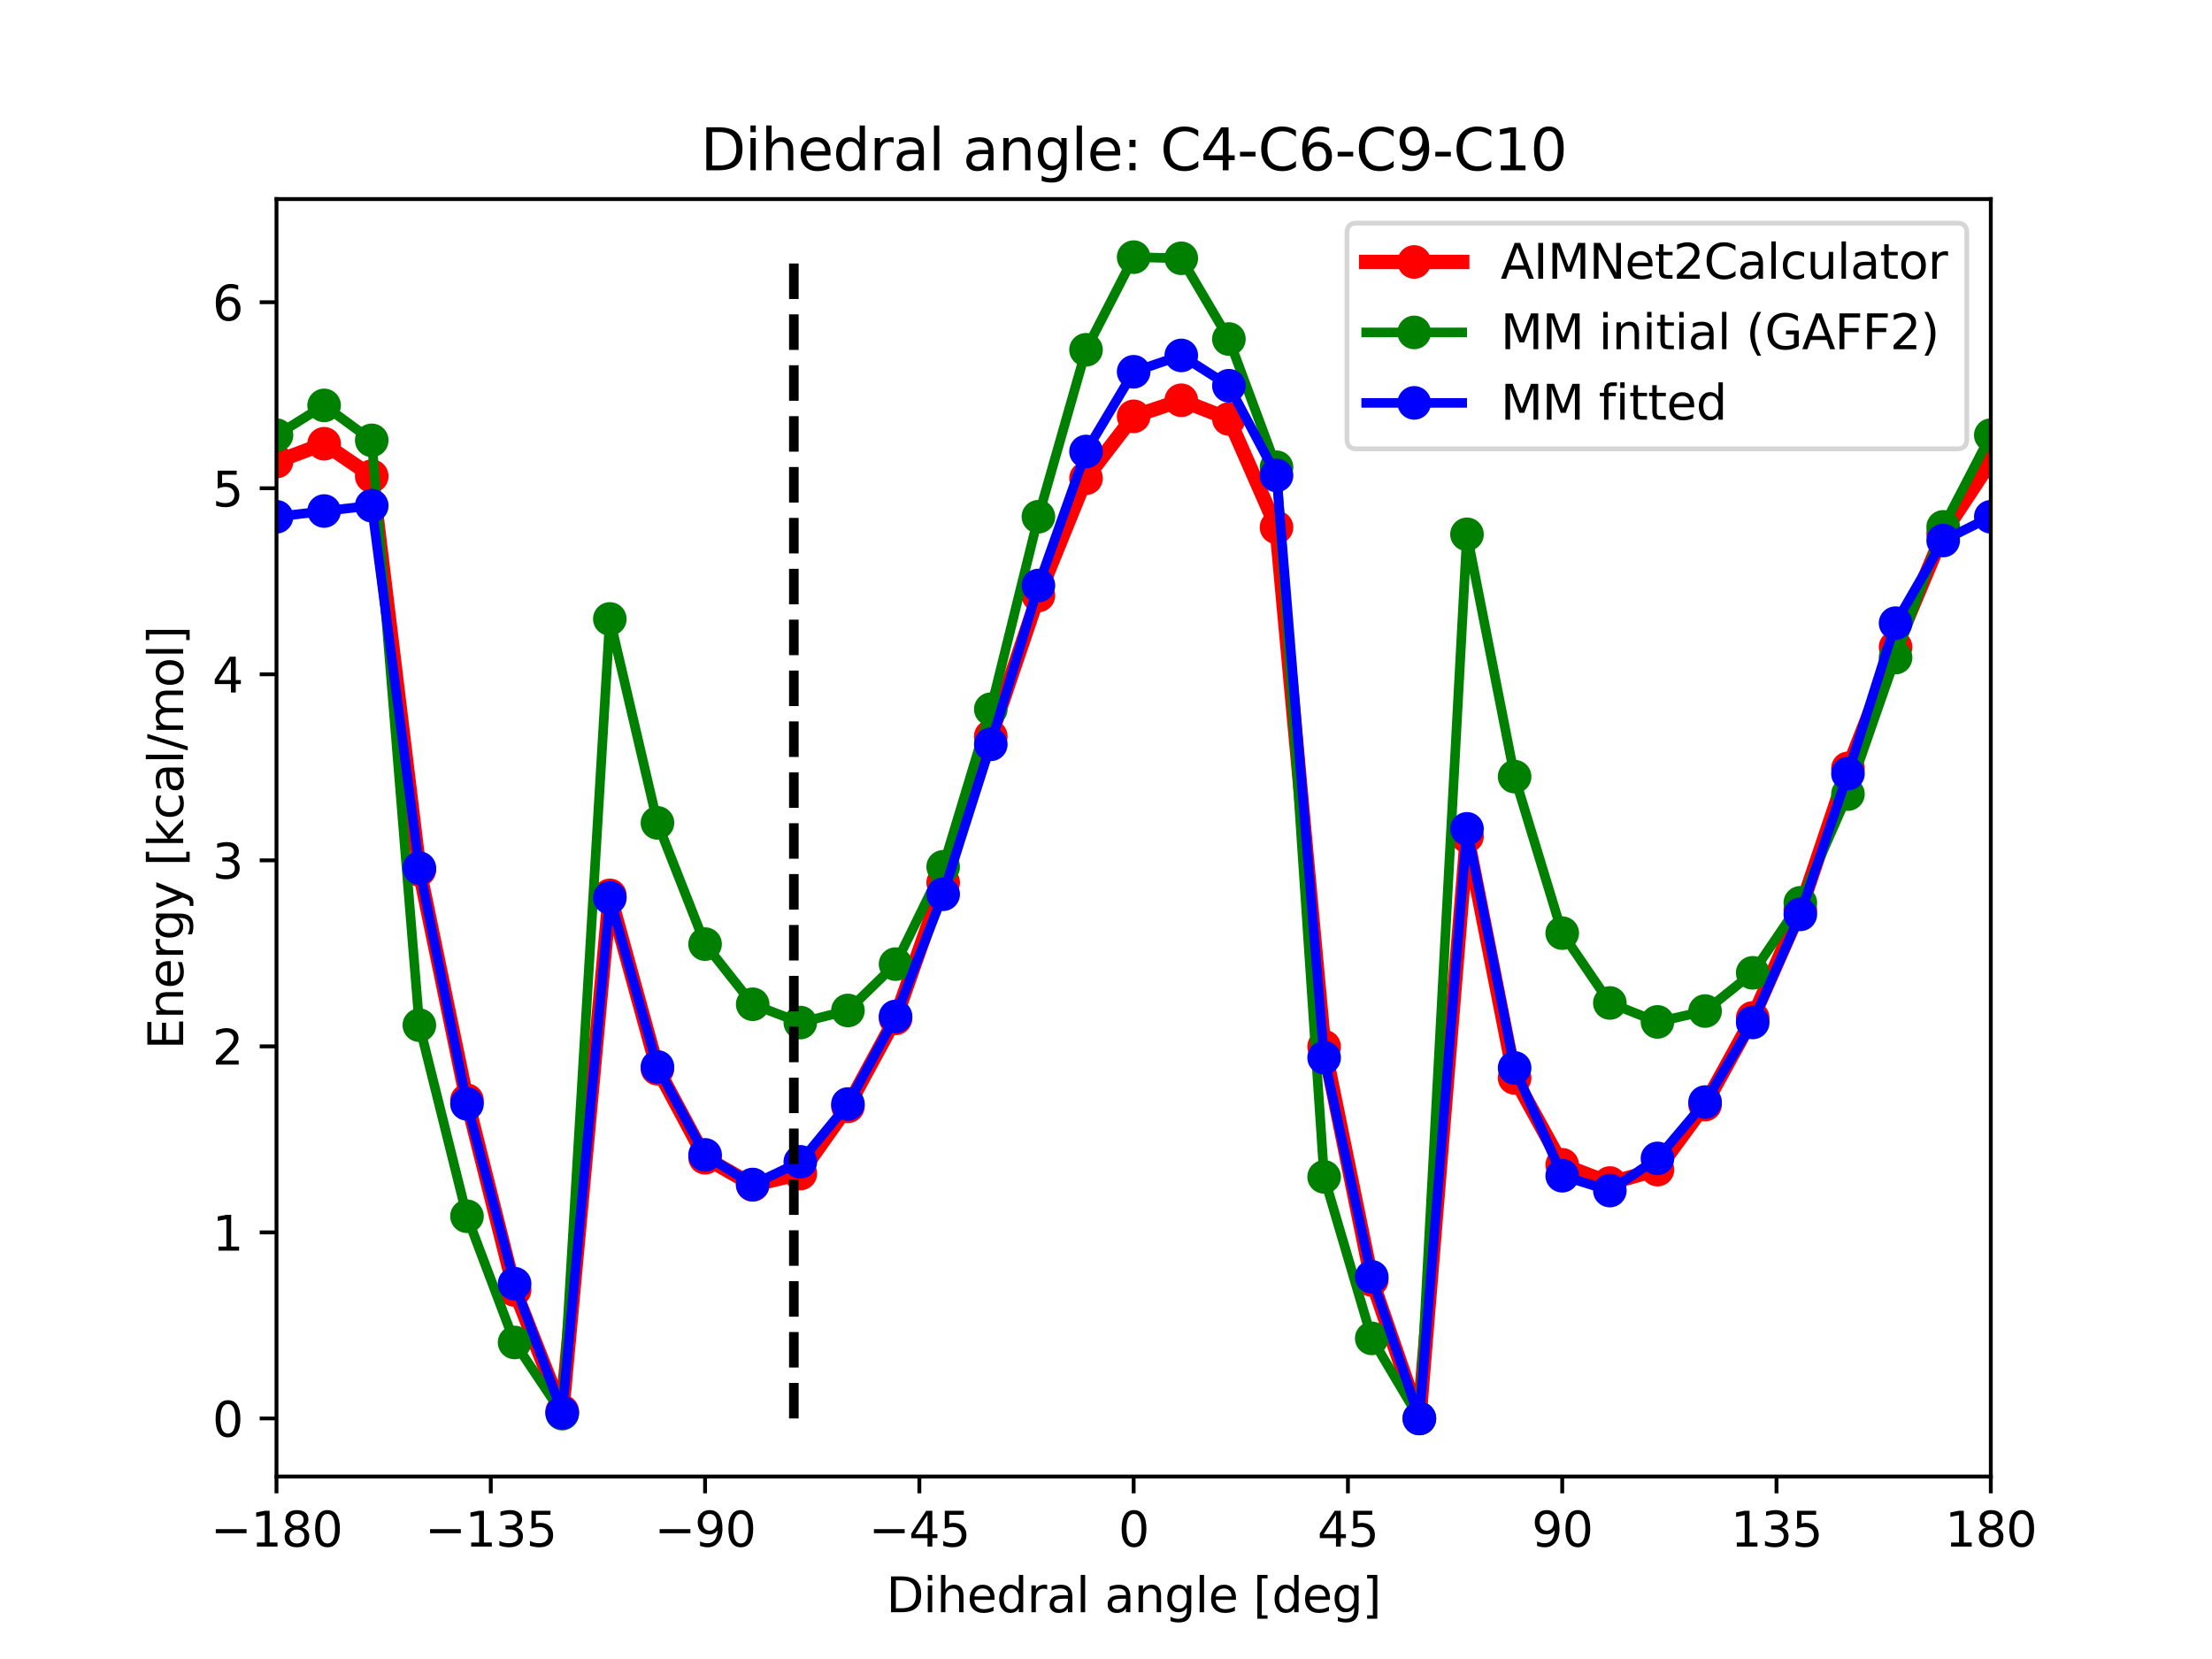 <?xml version="1.0" encoding="utf-8" standalone="no"?>
<!DOCTYPE svg PUBLIC "-//W3C//DTD SVG 1.1//EN"
  "http://www.w3.org/Graphics/SVG/1.1/DTD/svg11.dtd">
<svg xmlns:xlink="http://www.w3.org/1999/xlink" width="460.8pt" height="345.6pt" viewBox="0 0 460.8 345.6" xmlns="http://www.w3.org/2000/svg" version="1.1">
 <defs>
  <style type="text/css">*{stroke-linejoin: round; stroke-linecap: butt}</style>
 </defs>
 <g id="figure_1">
  <g id="patch_1">
   <path d="M 0 345.6 
L 460.8 345.6 
L 460.8 0 
L 0 0 
z
" style="fill: #ffffff"/>
  </g>
  <g id="axes_1">
   <g id="patch_2">
    <path d="M 57.6 307.584 
L 414.72 307.584 
L 414.72 41.472 
L 57.6 41.472 
z
" style="fill: #ffffff"/>
   </g>
   <g id="matplotlib.axis_1">
    <g id="xtick_1">
     <g id="line2d_1">
      <defs>
       <path id="m2916fe396f" d="M 0 0 
L 0 3.5 
" style="stroke: #000000; stroke-width: 0.8"/>
      </defs>
      <g>
       <use xlink:href="#m2916fe396f" x="57.6" y="307.584" style="stroke: #000000; stroke-width: 0.8"/>
      </g>
     </g>
     <g id="text_1">
      <!-- −180 -->
      <g transform="translate(43.866 322.182) scale(0.1 -0.1)">
       <defs>
        <path id="DejaVuSans-2212" d="M 678 2272 
L 4684 2272 
L 4684 1741 
L 678 1741 
L 678 2272 
z
" transform="scale(0.016)"/>
        <path id="DejaVuSans-31" d="M 794 531 
L 1825 531 
L 1825 4091 
L 703 3866 
L 703 4441 
L 1819 4666 
L 2450 4666 
L 2450 531 
L 3481 531 
L 3481 0 
L 794 0 
L 794 531 
z
" transform="scale(0.016)"/>
        <path id="DejaVuSans-38" d="M 2034 2216 
Q 1584 2216 1326 1975 
Q 1069 1734 1069 1313 
Q 1069 891 1326 650 
Q 1584 409 2034 409 
Q 2484 409 2743 651 
Q 3003 894 3003 1313 
Q 3003 1734 2745 1975 
Q 2488 2216 2034 2216 
z
M 1403 2484 
Q 997 2584 770 2862 
Q 544 3141 544 3541 
Q 544 4100 942 4425 
Q 1341 4750 2034 4750 
Q 2731 4750 3128 4425 
Q 3525 4100 3525 3541 
Q 3525 3141 3298 2862 
Q 3072 2584 2669 2484 
Q 3125 2378 3379 2068 
Q 3634 1759 3634 1313 
Q 3634 634 3220 271 
Q 2806 -91 2034 -91 
Q 1263 -91 848 271 
Q 434 634 434 1313 
Q 434 1759 690 2068 
Q 947 2378 1403 2484 
z
M 1172 3481 
Q 1172 3119 1398 2916 
Q 1625 2713 2034 2713 
Q 2441 2713 2670 2916 
Q 2900 3119 2900 3481 
Q 2900 3844 2670 4047 
Q 2441 4250 2034 4250 
Q 1625 4250 1398 4047 
Q 1172 3844 1172 3481 
z
" transform="scale(0.016)"/>
        <path id="DejaVuSans-30" d="M 2034 4250 
Q 1547 4250 1301 3770 
Q 1056 3291 1056 2328 
Q 1056 1369 1301 889 
Q 1547 409 2034 409 
Q 2525 409 2770 889 
Q 3016 1369 3016 2328 
Q 3016 3291 2770 3770 
Q 2525 4250 2034 4250 
z
M 2034 4750 
Q 2819 4750 3233 4129 
Q 3647 3509 3647 2328 
Q 3647 1150 3233 529 
Q 2819 -91 2034 -91 
Q 1250 -91 836 529 
Q 422 1150 422 2328 
Q 422 3509 836 4129 
Q 1250 4750 2034 4750 
z
" transform="scale(0.016)"/>
       </defs>
       <use xlink:href="#DejaVuSans-2212"/>
       <use xlink:href="#DejaVuSans-31" x="83.789"/>
       <use xlink:href="#DejaVuSans-38" x="147.412"/>
       <use xlink:href="#DejaVuSans-30" x="211.035"/>
      </g>
     </g>
    </g>
    <g id="xtick_2">
     <g id="line2d_2">
      <g>
       <use xlink:href="#m2916fe396f" x="102.24" y="307.584" style="stroke: #000000; stroke-width: 0.8"/>
      </g>
     </g>
     <g id="text_2">
      <!-- −135 -->
      <g transform="translate(88.506 322.182) scale(0.1 -0.1)">
       <defs>
        <path id="DejaVuSans-33" d="M 2597 2516 
Q 3050 2419 3304 2112 
Q 3559 1806 3559 1356 
Q 3559 666 3084 287 
Q 2609 -91 1734 -91 
Q 1441 -91 1130 -33 
Q 819 25 488 141 
L 488 750 
Q 750 597 1062 519 
Q 1375 441 1716 441 
Q 2309 441 2620 675 
Q 2931 909 2931 1356 
Q 2931 1769 2642 2001 
Q 2353 2234 1838 2234 
L 1294 2234 
L 1294 2753 
L 1863 2753 
Q 2328 2753 2575 2939 
Q 2822 3125 2822 3475 
Q 2822 3834 2567 4026 
Q 2313 4219 1838 4219 
Q 1578 4219 1281 4162 
Q 984 4106 628 3988 
L 628 4550 
Q 988 4650 1302 4700 
Q 1616 4750 1894 4750 
Q 2613 4750 3031 4423 
Q 3450 4097 3450 3541 
Q 3450 3153 3228 2886 
Q 3006 2619 2597 2516 
z
" transform="scale(0.016)"/>
        <path id="DejaVuSans-35" d="M 691 4666 
L 3169 4666 
L 3169 4134 
L 1269 4134 
L 1269 2991 
Q 1406 3038 1543 3061 
Q 1681 3084 1819 3084 
Q 2600 3084 3056 2656 
Q 3513 2228 3513 1497 
Q 3513 744 3044 326 
Q 2575 -91 1722 -91 
Q 1428 -91 1123 -41 
Q 819 9 494 109 
L 494 744 
Q 775 591 1075 516 
Q 1375 441 1709 441 
Q 2250 441 2565 725 
Q 2881 1009 2881 1497 
Q 2881 1984 2565 2268 
Q 2250 2553 1709 2553 
Q 1456 2553 1204 2497 
Q 953 2441 691 2322 
L 691 4666 
z
" transform="scale(0.016)"/>
       </defs>
       <use xlink:href="#DejaVuSans-2212"/>
       <use xlink:href="#DejaVuSans-31" x="83.789"/>
       <use xlink:href="#DejaVuSans-33" x="147.412"/>
       <use xlink:href="#DejaVuSans-35" x="211.035"/>
      </g>
     </g>
    </g>
    <g id="xtick_3">
     <g id="line2d_3">
      <g>
       <use xlink:href="#m2916fe396f" x="146.88" y="307.584" style="stroke: #000000; stroke-width: 0.8"/>
      </g>
     </g>
     <g id="text_3">
      <!-- −90 -->
      <g transform="translate(136.328 322.182) scale(0.1 -0.1)">
       <defs>
        <path id="DejaVuSans-39" d="M 703 97 
L 703 672 
Q 941 559 1184 500 
Q 1428 441 1663 441 
Q 2288 441 2617 861 
Q 2947 1281 2994 2138 
Q 2813 1869 2534 1725 
Q 2256 1581 1919 1581 
Q 1219 1581 811 2004 
Q 403 2428 403 3163 
Q 403 3881 828 4315 
Q 1253 4750 1959 4750 
Q 2769 4750 3195 4129 
Q 3622 3509 3622 2328 
Q 3622 1225 3098 567 
Q 2575 -91 1691 -91 
Q 1453 -91 1209 -44 
Q 966 3 703 97 
z
M 1959 2075 
Q 2384 2075 2632 2365 
Q 2881 2656 2881 3163 
Q 2881 3666 2632 3958 
Q 2384 4250 1959 4250 
Q 1534 4250 1286 3958 
Q 1038 3666 1038 3163 
Q 1038 2656 1286 2365 
Q 1534 2075 1959 2075 
z
" transform="scale(0.016)"/>
       </defs>
       <use xlink:href="#DejaVuSans-2212"/>
       <use xlink:href="#DejaVuSans-39" x="83.789"/>
       <use xlink:href="#DejaVuSans-30" x="147.412"/>
      </g>
     </g>
    </g>
    <g id="xtick_4">
     <g id="line2d_4">
      <g>
       <use xlink:href="#m2916fe396f" x="191.52" y="307.584" style="stroke: #000000; stroke-width: 0.8"/>
      </g>
     </g>
     <g id="text_4">
      <!-- −45 -->
      <g transform="translate(180.968 322.182) scale(0.1 -0.1)">
       <defs>
        <path id="DejaVuSans-34" d="M 2419 4116 
L 825 1625 
L 2419 1625 
L 2419 4116 
z
M 2253 4666 
L 3047 4666 
L 3047 1625 
L 3713 1625 
L 3713 1100 
L 3047 1100 
L 3047 0 
L 2419 0 
L 2419 1100 
L 313 1100 
L 313 1709 
L 2253 4666 
z
" transform="scale(0.016)"/>
       </defs>
       <use xlink:href="#DejaVuSans-2212"/>
       <use xlink:href="#DejaVuSans-34" x="83.789"/>
       <use xlink:href="#DejaVuSans-35" x="147.412"/>
      </g>
     </g>
    </g>
    <g id="xtick_5">
     <g id="line2d_5">
      <g>
       <use xlink:href="#m2916fe396f" x="236.16" y="307.584" style="stroke: #000000; stroke-width: 0.8"/>
      </g>
     </g>
     <g id="text_5">
      <!-- 0 -->
      <g transform="translate(232.979 322.182) scale(0.1 -0.1)">
       <use xlink:href="#DejaVuSans-30"/>
      </g>
     </g>
    </g>
    <g id="xtick_6">
     <g id="line2d_6">
      <g>
       <use xlink:href="#m2916fe396f" x="280.8" y="307.584" style="stroke: #000000; stroke-width: 0.8"/>
      </g>
     </g>
     <g id="text_6">
      <!-- 45 -->
      <g transform="translate(274.438 322.182) scale(0.1 -0.1)">
       <use xlink:href="#DejaVuSans-34"/>
       <use xlink:href="#DejaVuSans-35" x="63.623"/>
      </g>
     </g>
    </g>
    <g id="xtick_7">
     <g id="line2d_7">
      <g>
       <use xlink:href="#m2916fe396f" x="325.44" y="307.584" style="stroke: #000000; stroke-width: 0.8"/>
      </g>
     </g>
     <g id="text_7">
      <!-- 90 -->
      <g transform="translate(319.077 322.182) scale(0.1 -0.1)">
       <use xlink:href="#DejaVuSans-39"/>
       <use xlink:href="#DejaVuSans-30" x="63.623"/>
      </g>
     </g>
    </g>
    <g id="xtick_8">
     <g id="line2d_8">
      <g>
       <use xlink:href="#m2916fe396f" x="370.08" y="307.584" style="stroke: #000000; stroke-width: 0.8"/>
      </g>
     </g>
     <g id="text_8">
      <!-- 135 -->
      <g transform="translate(360.536 322.182) scale(0.1 -0.1)">
       <use xlink:href="#DejaVuSans-31"/>
       <use xlink:href="#DejaVuSans-33" x="63.623"/>
       <use xlink:href="#DejaVuSans-35" x="127.246"/>
      </g>
     </g>
    </g>
    <g id="xtick_9">
     <g id="line2d_9">
      <g>
       <use xlink:href="#m2916fe396f" x="414.72" y="307.584" style="stroke: #000000; stroke-width: 0.8"/>
      </g>
     </g>
     <g id="text_9">
      <!-- 180 -->
      <g transform="translate(405.176 322.182) scale(0.1 -0.1)">
       <use xlink:href="#DejaVuSans-31"/>
       <use xlink:href="#DejaVuSans-38" x="63.623"/>
       <use xlink:href="#DejaVuSans-30" x="127.246"/>
      </g>
     </g>
    </g>
    <g id="text_10">
     <!-- Dihedral angle [deg] -->
     <g transform="translate(184.615 335.861) scale(0.1 -0.1)">
      <defs>
       <path id="DejaVuSans-44" d="M 1259 4147 
L 1259 519 
L 2022 519 
Q 2988 519 3436 956 
Q 3884 1394 3884 2338 
Q 3884 3275 3436 3711 
Q 2988 4147 2022 4147 
L 1259 4147 
z
M 628 4666 
L 1925 4666 
Q 3281 4666 3915 4102 
Q 4550 3538 4550 2338 
Q 4550 1131 3912 565 
Q 3275 0 1925 0 
L 628 0 
L 628 4666 
z
" transform="scale(0.016)"/>
       <path id="DejaVuSans-69" d="M 603 3500 
L 1178 3500 
L 1178 0 
L 603 0 
L 603 3500 
z
M 603 4863 
L 1178 4863 
L 1178 4134 
L 603 4134 
L 603 4863 
z
" transform="scale(0.016)"/>
       <path id="DejaVuSans-68" d="M 3513 2113 
L 3513 0 
L 2938 0 
L 2938 2094 
Q 2938 2591 2744 2837 
Q 2550 3084 2163 3084 
Q 1697 3084 1428 2787 
Q 1159 2491 1159 1978 
L 1159 0 
L 581 0 
L 581 4863 
L 1159 4863 
L 1159 2956 
Q 1366 3272 1645 3428 
Q 1925 3584 2291 3584 
Q 2894 3584 3203 3211 
Q 3513 2838 3513 2113 
z
" transform="scale(0.016)"/>
       <path id="DejaVuSans-65" d="M 3597 1894 
L 3597 1613 
L 953 1613 
Q 991 1019 1311 708 
Q 1631 397 2203 397 
Q 2534 397 2845 478 
Q 3156 559 3463 722 
L 3463 178 
Q 3153 47 2828 -22 
Q 2503 -91 2169 -91 
Q 1331 -91 842 396 
Q 353 884 353 1716 
Q 353 2575 817 3079 
Q 1281 3584 2069 3584 
Q 2775 3584 3186 3129 
Q 3597 2675 3597 1894 
z
M 3022 2063 
Q 3016 2534 2758 2815 
Q 2500 3097 2075 3097 
Q 1594 3097 1305 2825 
Q 1016 2553 972 2059 
L 3022 2063 
z
" transform="scale(0.016)"/>
       <path id="DejaVuSans-64" d="M 2906 2969 
L 2906 4863 
L 3481 4863 
L 3481 0 
L 2906 0 
L 2906 525 
Q 2725 213 2448 61 
Q 2172 -91 1784 -91 
Q 1150 -91 751 415 
Q 353 922 353 1747 
Q 353 2572 751 3078 
Q 1150 3584 1784 3584 
Q 2172 3584 2448 3432 
Q 2725 3281 2906 2969 
z
M 947 1747 
Q 947 1113 1208 752 
Q 1469 391 1925 391 
Q 2381 391 2643 752 
Q 2906 1113 2906 1747 
Q 2906 2381 2643 2742 
Q 2381 3103 1925 3103 
Q 1469 3103 1208 2742 
Q 947 2381 947 1747 
z
" transform="scale(0.016)"/>
       <path id="DejaVuSans-72" d="M 2631 2963 
Q 2534 3019 2420 3045 
Q 2306 3072 2169 3072 
Q 1681 3072 1420 2755 
Q 1159 2438 1159 1844 
L 1159 0 
L 581 0 
L 581 3500 
L 1159 3500 
L 1159 2956 
Q 1341 3275 1631 3429 
Q 1922 3584 2338 3584 
Q 2397 3584 2469 3576 
Q 2541 3569 2628 3553 
L 2631 2963 
z
" transform="scale(0.016)"/>
       <path id="DejaVuSans-61" d="M 2194 1759 
Q 1497 1759 1228 1600 
Q 959 1441 959 1056 
Q 959 750 1161 570 
Q 1363 391 1709 391 
Q 2188 391 2477 730 
Q 2766 1069 2766 1631 
L 2766 1759 
L 2194 1759 
z
M 3341 1997 
L 3341 0 
L 2766 0 
L 2766 531 
Q 2569 213 2275 61 
Q 1981 -91 1556 -91 
Q 1019 -91 701 211 
Q 384 513 384 1019 
Q 384 1609 779 1909 
Q 1175 2209 1959 2209 
L 2766 2209 
L 2766 2266 
Q 2766 2663 2505 2880 
Q 2244 3097 1772 3097 
Q 1472 3097 1187 3025 
Q 903 2953 641 2809 
L 641 3341 
Q 956 3463 1253 3523 
Q 1550 3584 1831 3584 
Q 2591 3584 2966 3190 
Q 3341 2797 3341 1997 
z
" transform="scale(0.016)"/>
       <path id="DejaVuSans-6c" d="M 603 4863 
L 1178 4863 
L 1178 0 
L 603 0 
L 603 4863 
z
" transform="scale(0.016)"/>
       <path id="DejaVuSans-20" transform="scale(0.016)"/>
       <path id="DejaVuSans-6e" d="M 3513 2113 
L 3513 0 
L 2938 0 
L 2938 2094 
Q 2938 2591 2744 2837 
Q 2550 3084 2163 3084 
Q 1697 3084 1428 2787 
Q 1159 2491 1159 1978 
L 1159 0 
L 581 0 
L 581 3500 
L 1159 3500 
L 1159 2956 
Q 1366 3272 1645 3428 
Q 1925 3584 2291 3584 
Q 2894 3584 3203 3211 
Q 3513 2838 3513 2113 
z
" transform="scale(0.016)"/>
       <path id="DejaVuSans-67" d="M 2906 1791 
Q 2906 2416 2648 2759 
Q 2391 3103 1925 3103 
Q 1463 3103 1205 2759 
Q 947 2416 947 1791 
Q 947 1169 1205 825 
Q 1463 481 1925 481 
Q 2391 481 2648 825 
Q 2906 1169 2906 1791 
z
M 3481 434 
Q 3481 -459 3084 -895 
Q 2688 -1331 1869 -1331 
Q 1566 -1331 1297 -1286 
Q 1028 -1241 775 -1147 
L 775 -588 
Q 1028 -725 1275 -790 
Q 1522 -856 1778 -856 
Q 2344 -856 2625 -561 
Q 2906 -266 2906 331 
L 2906 616 
Q 2728 306 2450 153 
Q 2172 0 1784 0 
Q 1141 0 747 490 
Q 353 981 353 1791 
Q 353 2603 747 3093 
Q 1141 3584 1784 3584 
Q 2172 3584 2450 3431 
Q 2728 3278 2906 2969 
L 2906 3500 
L 3481 3500 
L 3481 434 
z
" transform="scale(0.016)"/>
       <path id="DejaVuSans-5b" d="M 550 4863 
L 1875 4863 
L 1875 4416 
L 1125 4416 
L 1125 -397 
L 1875 -397 
L 1875 -844 
L 550 -844 
L 550 4863 
z
" transform="scale(0.016)"/>
       <path id="DejaVuSans-5d" d="M 1947 4863 
L 1947 -844 
L 622 -844 
L 622 -397 
L 1369 -397 
L 1369 4416 
L 622 4416 
L 622 4863 
L 1947 4863 
z
" transform="scale(0.016)"/>
      </defs>
      <use xlink:href="#DejaVuSans-44"/>
      <use xlink:href="#DejaVuSans-69" x="77.002"/>
      <use xlink:href="#DejaVuSans-68" x="104.785"/>
      <use xlink:href="#DejaVuSans-65" x="168.164"/>
      <use xlink:href="#DejaVuSans-64" x="229.688"/>
      <use xlink:href="#DejaVuSans-72" x="293.164"/>
      <use xlink:href="#DejaVuSans-61" x="334.277"/>
      <use xlink:href="#DejaVuSans-6c" x="395.557"/>
      <use xlink:href="#DejaVuSans-20" x="423.34"/>
      <use xlink:href="#DejaVuSans-61" x="455.127"/>
      <use xlink:href="#DejaVuSans-6e" x="516.406"/>
      <use xlink:href="#DejaVuSans-67" x="579.785"/>
      <use xlink:href="#DejaVuSans-6c" x="643.262"/>
      <use xlink:href="#DejaVuSans-65" x="671.045"/>
      <use xlink:href="#DejaVuSans-20" x="732.568"/>
      <use xlink:href="#DejaVuSans-5b" x="764.355"/>
      <use xlink:href="#DejaVuSans-64" x="803.369"/>
      <use xlink:href="#DejaVuSans-65" x="866.846"/>
      <use xlink:href="#DejaVuSans-67" x="928.369"/>
      <use xlink:href="#DejaVuSans-5d" x="991.846"/>
     </g>
    </g>
   </g>
   <g id="matplotlib.axis_2">
    <g id="ytick_1">
     <g id="line2d_10">
      <defs>
       <path id="m5170147dff" d="M 0 0 
L -3.5 0 
" style="stroke: #000000; stroke-width: 0.8"/>
      </defs>
      <g>
       <use xlink:href="#m5170147dff" x="57.6" y="295.488" style="stroke: #000000; stroke-width: 0.8"/>
      </g>
     </g>
     <g id="text_11">
      <!-- 0 -->
      <g transform="translate(44.237 299.287) scale(0.1 -0.1)">
       <use xlink:href="#DejaVuSans-30"/>
      </g>
     </g>
    </g>
    <g id="ytick_2">
     <g id="line2d_11">
      <g>
       <use xlink:href="#m5170147dff" x="57.6" y="256.733" style="stroke: #000000; stroke-width: 0.8"/>
      </g>
     </g>
     <g id="text_12">
      <!-- 1 -->
      <g transform="translate(44.237 260.532) scale(0.1 -0.1)">
       <use xlink:href="#DejaVuSans-31"/>
      </g>
     </g>
    </g>
    <g id="ytick_3">
     <g id="line2d_12">
      <g>
       <use xlink:href="#m5170147dff" x="57.6" y="217.977" style="stroke: #000000; stroke-width: 0.8"/>
      </g>
     </g>
     <g id="text_13">
      <!-- 2 -->
      <g transform="translate(44.237 221.776) scale(0.1 -0.1)">
       <defs>
        <path id="DejaVuSans-32" d="M 1228 531 
L 3431 531 
L 3431 0 
L 469 0 
L 469 531 
Q 828 903 1448 1529 
Q 2069 2156 2228 2338 
Q 2531 2678 2651 2914 
Q 2772 3150 2772 3378 
Q 2772 3750 2511 3984 
Q 2250 4219 1831 4219 
Q 1534 4219 1204 4116 
Q 875 4013 500 3803 
L 500 4441 
Q 881 4594 1212 4672 
Q 1544 4750 1819 4750 
Q 2544 4750 2975 4387 
Q 3406 4025 3406 3419 
Q 3406 3131 3298 2873 
Q 3191 2616 2906 2266 
Q 2828 2175 2409 1742 
Q 1991 1309 1228 531 
z
" transform="scale(0.016)"/>
       </defs>
       <use xlink:href="#DejaVuSans-32"/>
      </g>
     </g>
    </g>
    <g id="ytick_4">
     <g id="line2d_13">
      <g>
       <use xlink:href="#m5170147dff" x="57.6" y="179.222" style="stroke: #000000; stroke-width: 0.8"/>
      </g>
     </g>
     <g id="text_14">
      <!-- 3 -->
      <g transform="translate(44.237 183.021) scale(0.1 -0.1)">
       <use xlink:href="#DejaVuSans-33"/>
      </g>
     </g>
    </g>
    <g id="ytick_5">
     <g id="line2d_14">
      <g>
       <use xlink:href="#m5170147dff" x="57.6" y="140.466" style="stroke: #000000; stroke-width: 0.8"/>
      </g>
     </g>
     <g id="text_15">
      <!-- 4 -->
      <g transform="translate(44.237 144.266) scale(0.1 -0.1)">
       <use xlink:href="#DejaVuSans-34"/>
      </g>
     </g>
    </g>
    <g id="ytick_6">
     <g id="line2d_15">
      <g>
       <use xlink:href="#m5170147dff" x="57.6" y="101.711" style="stroke: #000000; stroke-width: 0.8"/>
      </g>
     </g>
     <g id="text_16">
      <!-- 5 -->
      <g transform="translate(44.237 105.51) scale(0.1 -0.1)">
       <use xlink:href="#DejaVuSans-35"/>
      </g>
     </g>
    </g>
    <g id="ytick_7">
     <g id="line2d_16">
      <g>
       <use xlink:href="#m5170147dff" x="57.6" y="62.956" style="stroke: #000000; stroke-width: 0.8"/>
      </g>
     </g>
     <g id="text_17">
      <!-- 6 -->
      <g transform="translate(44.237 66.755) scale(0.1 -0.1)">
       <defs>
        <path id="DejaVuSans-36" d="M 2113 2584 
Q 1688 2584 1439 2293 
Q 1191 2003 1191 1497 
Q 1191 994 1439 701 
Q 1688 409 2113 409 
Q 2538 409 2786 701 
Q 3034 994 3034 1497 
Q 3034 2003 2786 2293 
Q 2538 2584 2113 2584 
z
M 3366 4563 
L 3366 3988 
Q 3128 4100 2886 4159 
Q 2644 4219 2406 4219 
Q 1781 4219 1451 3797 
Q 1122 3375 1075 2522 
Q 1259 2794 1537 2939 
Q 1816 3084 2150 3084 
Q 2853 3084 3261 2657 
Q 3669 2231 3669 1497 
Q 3669 778 3244 343 
Q 2819 -91 2113 -91 
Q 1303 -91 875 529 
Q 447 1150 447 2328 
Q 447 3434 972 4092 
Q 1497 4750 2381 4750 
Q 2619 4750 2861 4703 
Q 3103 4656 3366 4563 
z
" transform="scale(0.016)"/>
       </defs>
       <use xlink:href="#DejaVuSans-36"/>
      </g>
     </g>
    </g>
    <g id="text_18">
     <!-- Energy [kcal/mol] -->
     <g transform="translate(38.158 218.626) rotate(-90) scale(0.1 -0.1)">
      <defs>
       <path id="DejaVuSans-45" d="M 628 4666 
L 3578 4666 
L 3578 4134 
L 1259 4134 
L 1259 2753 
L 3481 2753 
L 3481 2222 
L 1259 2222 
L 1259 531 
L 3634 531 
L 3634 0 
L 628 0 
L 628 4666 
z
" transform="scale(0.016)"/>
       <path id="DejaVuSans-79" d="M 2059 -325 
Q 1816 -950 1584 -1140 
Q 1353 -1331 966 -1331 
L 506 -1331 
L 506 -850 
L 844 -850 
Q 1081 -850 1212 -737 
Q 1344 -625 1503 -206 
L 1606 56 
L 191 3500 
L 800 3500 
L 1894 763 
L 2988 3500 
L 3597 3500 
L 2059 -325 
z
" transform="scale(0.016)"/>
       <path id="DejaVuSans-6b" d="M 581 4863 
L 1159 4863 
L 1159 1991 
L 2875 3500 
L 3609 3500 
L 1753 1863 
L 3688 0 
L 2938 0 
L 1159 1709 
L 1159 0 
L 581 0 
L 581 4863 
z
" transform="scale(0.016)"/>
       <path id="DejaVuSans-63" d="M 3122 3366 
L 3122 2828 
Q 2878 2963 2633 3030 
Q 2388 3097 2138 3097 
Q 1578 3097 1268 2742 
Q 959 2388 959 1747 
Q 959 1106 1268 751 
Q 1578 397 2138 397 
Q 2388 397 2633 464 
Q 2878 531 3122 666 
L 3122 134 
Q 2881 22 2623 -34 
Q 2366 -91 2075 -91 
Q 1284 -91 818 406 
Q 353 903 353 1747 
Q 353 2603 823 3093 
Q 1294 3584 2113 3584 
Q 2378 3584 2631 3529 
Q 2884 3475 3122 3366 
z
" transform="scale(0.016)"/>
       <path id="DejaVuSans-2f" d="M 1625 4666 
L 2156 4666 
L 531 -594 
L 0 -594 
L 1625 4666 
z
" transform="scale(0.016)"/>
       <path id="DejaVuSans-6d" d="M 3328 2828 
Q 3544 3216 3844 3400 
Q 4144 3584 4550 3584 
Q 5097 3584 5394 3201 
Q 5691 2819 5691 2113 
L 5691 0 
L 5113 0 
L 5113 2094 
Q 5113 2597 4934 2840 
Q 4756 3084 4391 3084 
Q 3944 3084 3684 2787 
Q 3425 2491 3425 1978 
L 3425 0 
L 2847 0 
L 2847 2094 
Q 2847 2600 2669 2842 
Q 2491 3084 2119 3084 
Q 1678 3084 1418 2786 
Q 1159 2488 1159 1978 
L 1159 0 
L 581 0 
L 581 3500 
L 1159 3500 
L 1159 2956 
Q 1356 3278 1631 3431 
Q 1906 3584 2284 3584 
Q 2666 3584 2933 3390 
Q 3200 3197 3328 2828 
z
" transform="scale(0.016)"/>
       <path id="DejaVuSans-6f" d="M 1959 3097 
Q 1497 3097 1228 2736 
Q 959 2375 959 1747 
Q 959 1119 1226 758 
Q 1494 397 1959 397 
Q 2419 397 2687 759 
Q 2956 1122 2956 1747 
Q 2956 2369 2687 2733 
Q 2419 3097 1959 3097 
z
M 1959 3584 
Q 2709 3584 3137 3096 
Q 3566 2609 3566 1747 
Q 3566 888 3137 398 
Q 2709 -91 1959 -91 
Q 1206 -91 779 398 
Q 353 888 353 1747 
Q 353 2609 779 3096 
Q 1206 3584 1959 3584 
z
" transform="scale(0.016)"/>
      </defs>
      <use xlink:href="#DejaVuSans-45"/>
      <use xlink:href="#DejaVuSans-6e" x="63.184"/>
      <use xlink:href="#DejaVuSans-65" x="126.562"/>
      <use xlink:href="#DejaVuSans-72" x="188.086"/>
      <use xlink:href="#DejaVuSans-67" x="227.449"/>
      <use xlink:href="#DejaVuSans-79" x="290.926"/>
      <use xlink:href="#DejaVuSans-20" x="350.105"/>
      <use xlink:href="#DejaVuSans-5b" x="381.893"/>
      <use xlink:href="#DejaVuSans-6b" x="420.906"/>
      <use xlink:href="#DejaVuSans-63" x="478.816"/>
      <use xlink:href="#DejaVuSans-61" x="533.797"/>
      <use xlink:href="#DejaVuSans-6c" x="595.076"/>
      <use xlink:href="#DejaVuSans-2f" x="622.859"/>
      <use xlink:href="#DejaVuSans-6d" x="656.551"/>
      <use xlink:href="#DejaVuSans-6f" x="753.963"/>
      <use xlink:href="#DejaVuSans-6c" x="815.145"/>
      <use xlink:href="#DejaVuSans-5d" x="842.928"/>
     </g>
    </g>
   </g>
   <g id="line2d_17">
    <path d="M 47.68 111.155 
L 57.6 96.15 
L 67.52 92.44 
L 77.44 99.194 
L 87.36 181.22 
L 97.28 229.216 
L 107.2 268.73 
L 117.12 294.006 
L 127.04 186.525 
L 136.96 222.643 
L 146.88 241.177 
L 156.8 246.846 
L 166.72 244.472 
L 176.64 230.467 
L 186.56 212.151 
L 196.48 183.862 
L 206.4 153.393 
L 216.32 124.049 
L 226.24 99.625 
L 236.16 86.728 
L 246.08 83.381 
L 256 87.279 
L 265.92 109.853 
L 275.84 218.03 
L 285.76 266.642 
L 295.68 295.488 
L 305.6 174.228 
L 315.52 224.562 
L 325.44 242.645 
L 335.36 246.448 
L 345.28 243.656 
L 355.2 230.103 
L 365.12 212.046 
L 375.04 189.532 
L 384.96 160.068 
L 394.88 134.793 
L 404.8 111.155 
L 414.72 96.15 
" clip-path="url(#pe7c5871713)" style="fill: none; stroke: #ff0000; stroke-width: 3; stroke-linecap: square"/>
    <defs>
     <path id="mcbce4d0529" d="M 0 3 
C 0.796 3 1.559 2.684 2.121 2.121 
C 2.684 1.559 3 0.796 3 0 
C 3 -0.796 2.684 -1.559 2.121 -2.121 
C 1.559 -2.684 0.796 -3 0 -3 
C -0.796 -3 -1.559 -2.684 -2.121 -2.121 
C -2.684 -1.559 -3 -0.796 -3 0 
C -3 0.796 -2.684 1.559 -2.121 2.121 
C -1.559 2.684 -0.796 3 0 3 
z
" style="stroke: #ff0000"/>
    </defs>
    <g clip-path="url(#pe7c5871713)">
     <use xlink:href="#mcbce4d0529" x="47.68" y="111.155" style="fill: #ff0000; stroke: #ff0000"/>
     <use xlink:href="#mcbce4d0529" x="57.6" y="96.15" style="fill: #ff0000; stroke: #ff0000"/>
     <use xlink:href="#mcbce4d0529" x="67.52" y="92.44" style="fill: #ff0000; stroke: #ff0000"/>
     <use xlink:href="#mcbce4d0529" x="77.44" y="99.194" style="fill: #ff0000; stroke: #ff0000"/>
     <use xlink:href="#mcbce4d0529" x="87.36" y="181.22" style="fill: #ff0000; stroke: #ff0000"/>
     <use xlink:href="#mcbce4d0529" x="97.28" y="229.216" style="fill: #ff0000; stroke: #ff0000"/>
     <use xlink:href="#mcbce4d0529" x="107.2" y="268.73" style="fill: #ff0000; stroke: #ff0000"/>
     <use xlink:href="#mcbce4d0529" x="117.12" y="294.006" style="fill: #ff0000; stroke: #ff0000"/>
     <use xlink:href="#mcbce4d0529" x="127.04" y="186.525" style="fill: #ff0000; stroke: #ff0000"/>
     <use xlink:href="#mcbce4d0529" x="136.96" y="222.643" style="fill: #ff0000; stroke: #ff0000"/>
     <use xlink:href="#mcbce4d0529" x="146.88" y="241.177" style="fill: #ff0000; stroke: #ff0000"/>
     <use xlink:href="#mcbce4d0529" x="156.8" y="246.846" style="fill: #ff0000; stroke: #ff0000"/>
     <use xlink:href="#mcbce4d0529" x="166.72" y="244.472" style="fill: #ff0000; stroke: #ff0000"/>
     <use xlink:href="#mcbce4d0529" x="176.64" y="230.467" style="fill: #ff0000; stroke: #ff0000"/>
     <use xlink:href="#mcbce4d0529" x="186.56" y="212.151" style="fill: #ff0000; stroke: #ff0000"/>
     <use xlink:href="#mcbce4d0529" x="196.48" y="183.862" style="fill: #ff0000; stroke: #ff0000"/>
     <use xlink:href="#mcbce4d0529" x="206.4" y="153.393" style="fill: #ff0000; stroke: #ff0000"/>
     <use xlink:href="#mcbce4d0529" x="216.32" y="124.049" style="fill: #ff0000; stroke: #ff0000"/>
     <use xlink:href="#mcbce4d0529" x="226.24" y="99.625" style="fill: #ff0000; stroke: #ff0000"/>
     <use xlink:href="#mcbce4d0529" x="236.16" y="86.728" style="fill: #ff0000; stroke: #ff0000"/>
     <use xlink:href="#mcbce4d0529" x="246.08" y="83.381" style="fill: #ff0000; stroke: #ff0000"/>
     <use xlink:href="#mcbce4d0529" x="256" y="87.279" style="fill: #ff0000; stroke: #ff0000"/>
     <use xlink:href="#mcbce4d0529" x="265.92" y="109.853" style="fill: #ff0000; stroke: #ff0000"/>
     <use xlink:href="#mcbce4d0529" x="275.84" y="218.03" style="fill: #ff0000; stroke: #ff0000"/>
     <use xlink:href="#mcbce4d0529" x="285.76" y="266.642" style="fill: #ff0000; stroke: #ff0000"/>
     <use xlink:href="#mcbce4d0529" x="295.68" y="295.488" style="fill: #ff0000; stroke: #ff0000"/>
     <use xlink:href="#mcbce4d0529" x="305.6" y="174.228" style="fill: #ff0000; stroke: #ff0000"/>
     <use xlink:href="#mcbce4d0529" x="315.52" y="224.562" style="fill: #ff0000; stroke: #ff0000"/>
     <use xlink:href="#mcbce4d0529" x="325.44" y="242.645" style="fill: #ff0000; stroke: #ff0000"/>
     <use xlink:href="#mcbce4d0529" x="335.36" y="246.448" style="fill: #ff0000; stroke: #ff0000"/>
     <use xlink:href="#mcbce4d0529" x="345.28" y="243.656" style="fill: #ff0000; stroke: #ff0000"/>
     <use xlink:href="#mcbce4d0529" x="355.2" y="230.103" style="fill: #ff0000; stroke: #ff0000"/>
     <use xlink:href="#mcbce4d0529" x="365.12" y="212.046" style="fill: #ff0000; stroke: #ff0000"/>
     <use xlink:href="#mcbce4d0529" x="375.04" y="189.532" style="fill: #ff0000; stroke: #ff0000"/>
     <use xlink:href="#mcbce4d0529" x="384.96" y="160.068" style="fill: #ff0000; stroke: #ff0000"/>
     <use xlink:href="#mcbce4d0529" x="394.88" y="134.793" style="fill: #ff0000; stroke: #ff0000"/>
     <use xlink:href="#mcbce4d0529" x="404.8" y="111.155" style="fill: #ff0000; stroke: #ff0000"/>
     <use xlink:href="#mcbce4d0529" x="414.72" y="96.15" style="fill: #ff0000; stroke: #ff0000"/>
    </g>
   </g>
   <g id="line2d_18">
    <path d="M 47.68 109.758 
L 57.6 90.648 
L 67.52 84.453 
L 77.44 91.732 
L 87.36 213.566 
L 97.28 253.366 
L 107.2 279.664 
L 117.12 294.486 
L 127.04 128.939 
L 136.96 171.42 
L 146.88 196.676 
L 156.8 209.207 
L 166.72 213.02 
L 176.64 210.5 
L 186.56 200.842 
L 196.48 180.567 
L 206.4 147.741 
L 216.32 107.642 
L 226.24 72.87 
L 236.16 53.568 
L 246.08 53.806 
L 256 70.629 
L 265.92 97.339 
L 275.84 245.164 
L 285.76 278.809 
L 295.68 295.488 
L 305.6 111.309 
L 315.52 161.784 
L 325.44 194.391 
L 335.36 208.936 
L 345.28 212.883 
L 355.2 210.617 
L 365.12 202.657 
L 375.04 188.073 
L 384.96 165.42 
L 394.88 136.987 
L 404.8 109.758 
L 414.72 90.648 
" clip-path="url(#pe7c5871713)" style="fill: none; stroke: #008000; stroke-width: 2; stroke-linecap: square"/>
    <defs>
     <path id="m15228d5f24" d="M 0 3 
C 0.796 3 1.559 2.684 2.121 2.121 
C 2.684 1.559 3 0.796 3 0 
C 3 -0.796 2.684 -1.559 2.121 -2.121 
C 1.559 -2.684 0.796 -3 0 -3 
C -0.796 -3 -1.559 -2.684 -2.121 -2.121 
C -2.684 -1.559 -3 -0.796 -3 0 
C -3 0.796 -2.684 1.559 -2.121 2.121 
C -1.559 2.684 -0.796 3 0 3 
z
" style="stroke: #008000"/>
    </defs>
    <g clip-path="url(#pe7c5871713)">
     <use xlink:href="#m15228d5f24" x="47.68" y="109.758" style="fill: #008000; stroke: #008000"/>
     <use xlink:href="#m15228d5f24" x="57.6" y="90.648" style="fill: #008000; stroke: #008000"/>
     <use xlink:href="#m15228d5f24" x="67.52" y="84.453" style="fill: #008000; stroke: #008000"/>
     <use xlink:href="#m15228d5f24" x="77.44" y="91.732" style="fill: #008000; stroke: #008000"/>
     <use xlink:href="#m15228d5f24" x="87.36" y="213.566" style="fill: #008000; stroke: #008000"/>
     <use xlink:href="#m15228d5f24" x="97.28" y="253.366" style="fill: #008000; stroke: #008000"/>
     <use xlink:href="#m15228d5f24" x="107.2" y="279.664" style="fill: #008000; stroke: #008000"/>
     <use xlink:href="#m15228d5f24" x="117.12" y="294.486" style="fill: #008000; stroke: #008000"/>
     <use xlink:href="#m15228d5f24" x="127.04" y="128.939" style="fill: #008000; stroke: #008000"/>
     <use xlink:href="#m15228d5f24" x="136.96" y="171.42" style="fill: #008000; stroke: #008000"/>
     <use xlink:href="#m15228d5f24" x="146.88" y="196.676" style="fill: #008000; stroke: #008000"/>
     <use xlink:href="#m15228d5f24" x="156.8" y="209.207" style="fill: #008000; stroke: #008000"/>
     <use xlink:href="#m15228d5f24" x="166.72" y="213.02" style="fill: #008000; stroke: #008000"/>
     <use xlink:href="#m15228d5f24" x="176.64" y="210.5" style="fill: #008000; stroke: #008000"/>
     <use xlink:href="#m15228d5f24" x="186.56" y="200.842" style="fill: #008000; stroke: #008000"/>
     <use xlink:href="#m15228d5f24" x="196.48" y="180.567" style="fill: #008000; stroke: #008000"/>
     <use xlink:href="#m15228d5f24" x="206.4" y="147.741" style="fill: #008000; stroke: #008000"/>
     <use xlink:href="#m15228d5f24" x="216.32" y="107.642" style="fill: #008000; stroke: #008000"/>
     <use xlink:href="#m15228d5f24" x="226.24" y="72.87" style="fill: #008000; stroke: #008000"/>
     <use xlink:href="#m15228d5f24" x="236.16" y="53.568" style="fill: #008000; stroke: #008000"/>
     <use xlink:href="#m15228d5f24" x="246.08" y="53.806" style="fill: #008000; stroke: #008000"/>
     <use xlink:href="#m15228d5f24" x="256" y="70.629" style="fill: #008000; stroke: #008000"/>
     <use xlink:href="#m15228d5f24" x="265.92" y="97.339" style="fill: #008000; stroke: #008000"/>
     <use xlink:href="#m15228d5f24" x="275.84" y="245.164" style="fill: #008000; stroke: #008000"/>
     <use xlink:href="#m15228d5f24" x="285.76" y="278.809" style="fill: #008000; stroke: #008000"/>
     <use xlink:href="#m15228d5f24" x="295.68" y="295.488" style="fill: #008000; stroke: #008000"/>
     <use xlink:href="#m15228d5f24" x="305.6" y="111.309" style="fill: #008000; stroke: #008000"/>
     <use xlink:href="#m15228d5f24" x="315.52" y="161.784" style="fill: #008000; stroke: #008000"/>
     <use xlink:href="#m15228d5f24" x="325.44" y="194.391" style="fill: #008000; stroke: #008000"/>
     <use xlink:href="#m15228d5f24" x="335.36" y="208.936" style="fill: #008000; stroke: #008000"/>
     <use xlink:href="#m15228d5f24" x="345.28" y="212.883" style="fill: #008000; stroke: #008000"/>
     <use xlink:href="#m15228d5f24" x="355.2" y="210.617" style="fill: #008000; stroke: #008000"/>
     <use xlink:href="#m15228d5f24" x="365.12" y="202.657" style="fill: #008000; stroke: #008000"/>
     <use xlink:href="#m15228d5f24" x="375.04" y="188.073" style="fill: #008000; stroke: #008000"/>
     <use xlink:href="#m15228d5f24" x="384.96" y="165.42" style="fill: #008000; stroke: #008000"/>
     <use xlink:href="#m15228d5f24" x="394.88" y="136.987" style="fill: #008000; stroke: #008000"/>
     <use xlink:href="#m15228d5f24" x="404.8" y="109.758" style="fill: #008000; stroke: #008000"/>
     <use xlink:href="#m15228d5f24" x="414.72" y="90.648" style="fill: #008000; stroke: #008000"/>
    </g>
   </g>
   <g id="line2d_19">
    <path d="M 47.68 112.603 
L 57.6 107.656 
L 67.52 106.456 
L 77.44 105.338 
L 87.36 180.854 
L 97.28 229.96 
L 107.2 267.414 
L 117.12 294.309 
L 127.04 187.034 
L 136.96 222.262 
L 146.88 240.581 
L 156.8 246.757 
L 166.72 242.03 
L 176.64 229.983 
L 186.56 211.744 
L 196.48 186.288 
L 206.4 155.061 
L 216.32 121.969 
L 226.24 94.053 
L 236.16 77.443 
L 246.08 74.041 
L 256 80.355 
L 265.92 99.04 
L 275.84 220.337 
L 285.76 265.988 
L 295.68 295.488 
L 305.6 172.662 
L 315.52 222.463 
L 325.44 244.929 
L 335.36 248.018 
L 345.28 241.316 
L 355.2 229.578 
L 365.12 212.995 
L 375.04 190.482 
L 384.96 161.165 
L 394.88 129.812 
L 404.8 112.603 
L 414.72 107.656 
" clip-path="url(#pe7c5871713)" style="fill: none; stroke: #0000ff; stroke-width: 2; stroke-linecap: square"/>
    <defs>
     <path id="m1f872d9043" d="M 0 3 
C 0.796 3 1.559 2.684 2.121 2.121 
C 2.684 1.559 3 0.796 3 0 
C 3 -0.796 2.684 -1.559 2.121 -2.121 
C 1.559 -2.684 0.796 -3 0 -3 
C -0.796 -3 -1.559 -2.684 -2.121 -2.121 
C -2.684 -1.559 -3 -0.796 -3 0 
C -3 0.796 -2.684 1.559 -2.121 2.121 
C -1.559 2.684 -0.796 3 0 3 
z
" style="stroke: #0000ff"/>
    </defs>
    <g clip-path="url(#pe7c5871713)">
     <use xlink:href="#m1f872d9043" x="47.68" y="112.603" style="fill: #0000ff; stroke: #0000ff"/>
     <use xlink:href="#m1f872d9043" x="57.6" y="107.656" style="fill: #0000ff; stroke: #0000ff"/>
     <use xlink:href="#m1f872d9043" x="67.52" y="106.456" style="fill: #0000ff; stroke: #0000ff"/>
     <use xlink:href="#m1f872d9043" x="77.44" y="105.338" style="fill: #0000ff; stroke: #0000ff"/>
     <use xlink:href="#m1f872d9043" x="87.36" y="180.854" style="fill: #0000ff; stroke: #0000ff"/>
     <use xlink:href="#m1f872d9043" x="97.28" y="229.96" style="fill: #0000ff; stroke: #0000ff"/>
     <use xlink:href="#m1f872d9043" x="107.2" y="267.414" style="fill: #0000ff; stroke: #0000ff"/>
     <use xlink:href="#m1f872d9043" x="117.12" y="294.309" style="fill: #0000ff; stroke: #0000ff"/>
     <use xlink:href="#m1f872d9043" x="127.04" y="187.034" style="fill: #0000ff; stroke: #0000ff"/>
     <use xlink:href="#m1f872d9043" x="136.96" y="222.262" style="fill: #0000ff; stroke: #0000ff"/>
     <use xlink:href="#m1f872d9043" x="146.88" y="240.581" style="fill: #0000ff; stroke: #0000ff"/>
     <use xlink:href="#m1f872d9043" x="156.8" y="246.757" style="fill: #0000ff; stroke: #0000ff"/>
     <use xlink:href="#m1f872d9043" x="166.72" y="242.03" style="fill: #0000ff; stroke: #0000ff"/>
     <use xlink:href="#m1f872d9043" x="176.64" y="229.983" style="fill: #0000ff; stroke: #0000ff"/>
     <use xlink:href="#m1f872d9043" x="186.56" y="211.744" style="fill: #0000ff; stroke: #0000ff"/>
     <use xlink:href="#m1f872d9043" x="196.48" y="186.288" style="fill: #0000ff; stroke: #0000ff"/>
     <use xlink:href="#m1f872d9043" x="206.4" y="155.061" style="fill: #0000ff; stroke: #0000ff"/>
     <use xlink:href="#m1f872d9043" x="216.32" y="121.969" style="fill: #0000ff; stroke: #0000ff"/>
     <use xlink:href="#m1f872d9043" x="226.24" y="94.053" style="fill: #0000ff; stroke: #0000ff"/>
     <use xlink:href="#m1f872d9043" x="236.16" y="77.443" style="fill: #0000ff; stroke: #0000ff"/>
     <use xlink:href="#m1f872d9043" x="246.08" y="74.041" style="fill: #0000ff; stroke: #0000ff"/>
     <use xlink:href="#m1f872d9043" x="256" y="80.355" style="fill: #0000ff; stroke: #0000ff"/>
     <use xlink:href="#m1f872d9043" x="265.92" y="99.04" style="fill: #0000ff; stroke: #0000ff"/>
     <use xlink:href="#m1f872d9043" x="275.84" y="220.337" style="fill: #0000ff; stroke: #0000ff"/>
     <use xlink:href="#m1f872d9043" x="285.76" y="265.988" style="fill: #0000ff; stroke: #0000ff"/>
     <use xlink:href="#m1f872d9043" x="295.68" y="295.488" style="fill: #0000ff; stroke: #0000ff"/>
     <use xlink:href="#m1f872d9043" x="305.6" y="172.662" style="fill: #0000ff; stroke: #0000ff"/>
     <use xlink:href="#m1f872d9043" x="315.52" y="222.463" style="fill: #0000ff; stroke: #0000ff"/>
     <use xlink:href="#m1f872d9043" x="325.44" y="244.929" style="fill: #0000ff; stroke: #0000ff"/>
     <use xlink:href="#m1f872d9043" x="335.36" y="248.018" style="fill: #0000ff; stroke: #0000ff"/>
     <use xlink:href="#m1f872d9043" x="345.28" y="241.316" style="fill: #0000ff; stroke: #0000ff"/>
     <use xlink:href="#m1f872d9043" x="355.2" y="229.578" style="fill: #0000ff; stroke: #0000ff"/>
     <use xlink:href="#m1f872d9043" x="365.12" y="212.995" style="fill: #0000ff; stroke: #0000ff"/>
     <use xlink:href="#m1f872d9043" x="375.04" y="190.482" style="fill: #0000ff; stroke: #0000ff"/>
     <use xlink:href="#m1f872d9043" x="384.96" y="161.165" style="fill: #0000ff; stroke: #0000ff"/>
     <use xlink:href="#m1f872d9043" x="394.88" y="129.812" style="fill: #0000ff; stroke: #0000ff"/>
     <use xlink:href="#m1f872d9043" x="404.8" y="112.603" style="fill: #0000ff; stroke: #0000ff"/>
     <use xlink:href="#m1f872d9043" x="414.72" y="107.656" style="fill: #0000ff; stroke: #0000ff"/>
    </g>
   </g>
   <g id="line2d_20">
    <path d="M 165.372 295.488 
L 165.372 53.568 
" clip-path="url(#pe7c5871713)" style="fill: none; stroke-dasharray: 7.4,3.2; stroke-dashoffset: 0; stroke: #000000; stroke-width: 2"/>
   </g>
   <g id="patch_3">
    <path d="M 57.6 307.584 
L 57.6 41.472 
" style="fill: none; stroke: #000000; stroke-width: 0.8; stroke-linejoin: miter; stroke-linecap: square"/>
   </g>
   <g id="patch_4">
    <path d="M 414.72 307.584 
L 414.72 41.472 
" style="fill: none; stroke: #000000; stroke-width: 0.8; stroke-linejoin: miter; stroke-linecap: square"/>
   </g>
   <g id="patch_5">
    <path d="M 57.6 307.584 
L 414.72 307.584 
" style="fill: none; stroke: #000000; stroke-width: 0.8; stroke-linejoin: miter; stroke-linecap: square"/>
   </g>
   <g id="patch_6">
    <path d="M 57.6 41.472 
L 414.72 41.472 
" style="fill: none; stroke: #000000; stroke-width: 0.8; stroke-linejoin: miter; stroke-linecap: square"/>
   </g>
   <g id="text_19">
    <!-- Dihedral angle: C4-C6-C9-C10 -->
    <g transform="translate(145.937 35.472) scale(0.12 -0.12)">
     <defs>
      <path id="DejaVuSans-3a" d="M 750 794 
L 1409 794 
L 1409 0 
L 750 0 
L 750 794 
z
M 750 3309 
L 1409 3309 
L 1409 2516 
L 750 2516 
L 750 3309 
z
" transform="scale(0.016)"/>
      <path id="DejaVuSans-43" d="M 4122 4306 
L 4122 3641 
Q 3803 3938 3442 4084 
Q 3081 4231 2675 4231 
Q 1875 4231 1450 3742 
Q 1025 3253 1025 2328 
Q 1025 1406 1450 917 
Q 1875 428 2675 428 
Q 3081 428 3442 575 
Q 3803 722 4122 1019 
L 4122 359 
Q 3791 134 3420 21 
Q 3050 -91 2638 -91 
Q 1578 -91 968 557 
Q 359 1206 359 2328 
Q 359 3453 968 4101 
Q 1578 4750 2638 4750 
Q 3056 4750 3426 4639 
Q 3797 4528 4122 4306 
z
" transform="scale(0.016)"/>
      <path id="DejaVuSans-2d" d="M 313 2009 
L 1997 2009 
L 1997 1497 
L 313 1497 
L 313 2009 
z
" transform="scale(0.016)"/>
     </defs>
     <use xlink:href="#DejaVuSans-44"/>
     <use xlink:href="#DejaVuSans-69" x="77.002"/>
     <use xlink:href="#DejaVuSans-68" x="104.785"/>
     <use xlink:href="#DejaVuSans-65" x="168.164"/>
     <use xlink:href="#DejaVuSans-64" x="229.688"/>
     <use xlink:href="#DejaVuSans-72" x="293.164"/>
     <use xlink:href="#DejaVuSans-61" x="334.277"/>
     <use xlink:href="#DejaVuSans-6c" x="395.557"/>
     <use xlink:href="#DejaVuSans-20" x="423.34"/>
     <use xlink:href="#DejaVuSans-61" x="455.127"/>
     <use xlink:href="#DejaVuSans-6e" x="516.406"/>
     <use xlink:href="#DejaVuSans-67" x="579.785"/>
     <use xlink:href="#DejaVuSans-6c" x="643.262"/>
     <use xlink:href="#DejaVuSans-65" x="671.045"/>
     <use xlink:href="#DejaVuSans-3a" x="732.568"/>
     <use xlink:href="#DejaVuSans-20" x="766.26"/>
     <use xlink:href="#DejaVuSans-43" x="798.047"/>
     <use xlink:href="#DejaVuSans-34" x="867.871"/>
     <use xlink:href="#DejaVuSans-2d" x="931.494"/>
     <use xlink:href="#DejaVuSans-43" x="967.578"/>
     <use xlink:href="#DejaVuSans-36" x="1037.402"/>
     <use xlink:href="#DejaVuSans-2d" x="1101.025"/>
     <use xlink:href="#DejaVuSans-43" x="1137.109"/>
     <use xlink:href="#DejaVuSans-39" x="1206.934"/>
     <use xlink:href="#DejaVuSans-2d" x="1270.557"/>
     <use xlink:href="#DejaVuSans-43" x="1306.641"/>
     <use xlink:href="#DejaVuSans-31" x="1376.465"/>
     <use xlink:href="#DejaVuSans-30" x="1440.088"/>
    </g>
   </g>
   <g id="legend_1">
    <g id="patch_7">
     <path d="M 282.603 93.506 
L 407.72 93.506 
Q 409.72 93.506 409.72 91.506 
L 409.72 48.472 
Q 409.72 46.472 407.72 46.472 
L 282.603 46.472 
Q 280.603 46.472 280.603 48.472 
L 280.603 91.506 
Q 280.603 93.506 282.603 93.506 
z
" style="fill: #ffffff; opacity: 0.8; stroke: #cccccc; stroke-linejoin: miter"/>
    </g>
    <g id="line2d_21">
     <path d="M 284.603 54.57 
L 294.603 54.57 
L 304.603 54.57 
" style="fill: none; stroke: #ff0000; stroke-width: 3; stroke-linecap: square"/>
     <g>
      <use xlink:href="#mcbce4d0529" x="294.603" y="54.57" style="fill: #ff0000; stroke: #ff0000"/>
     </g>
    </g>
    <g id="text_20">
     <!-- AIMNet2Calculator -->
     <g transform="translate(312.603 58.07) scale(0.1 -0.1)">
      <defs>
       <path id="DejaVuSans-41" d="M 2188 4044 
L 1331 1722 
L 3047 1722 
L 2188 4044 
z
M 1831 4666 
L 2547 4666 
L 4325 0 
L 3669 0 
L 3244 1197 
L 1141 1197 
L 716 0 
L 50 0 
L 1831 4666 
z
" transform="scale(0.016)"/>
       <path id="DejaVuSans-49" d="M 628 4666 
L 1259 4666 
L 1259 0 
L 628 0 
L 628 4666 
z
" transform="scale(0.016)"/>
       <path id="DejaVuSans-4d" d="M 628 4666 
L 1569 4666 
L 2759 1491 
L 3956 4666 
L 4897 4666 
L 4897 0 
L 4281 0 
L 4281 4097 
L 3078 897 
L 2444 897 
L 1241 4097 
L 1241 0 
L 628 0 
L 628 4666 
z
" transform="scale(0.016)"/>
       <path id="DejaVuSans-4e" d="M 628 4666 
L 1478 4666 
L 3547 763 
L 3547 4666 
L 4159 4666 
L 4159 0 
L 3309 0 
L 1241 3903 
L 1241 0 
L 628 0 
L 628 4666 
z
" transform="scale(0.016)"/>
       <path id="DejaVuSans-74" d="M 1172 4494 
L 1172 3500 
L 2356 3500 
L 2356 3053 
L 1172 3053 
L 1172 1153 
Q 1172 725 1289 603 
Q 1406 481 1766 481 
L 2356 481 
L 2356 0 
L 1766 0 
Q 1100 0 847 248 
Q 594 497 594 1153 
L 594 3053 
L 172 3053 
L 172 3500 
L 594 3500 
L 594 4494 
L 1172 4494 
z
" transform="scale(0.016)"/>
       <path id="DejaVuSans-75" d="M 544 1381 
L 544 3500 
L 1119 3500 
L 1119 1403 
Q 1119 906 1312 657 
Q 1506 409 1894 409 
Q 2359 409 2629 706 
Q 2900 1003 2900 1516 
L 2900 3500 
L 3475 3500 
L 3475 0 
L 2900 0 
L 2900 538 
Q 2691 219 2414 64 
Q 2138 -91 1772 -91 
Q 1169 -91 856 284 
Q 544 659 544 1381 
z
M 1991 3584 
L 1991 3584 
z
" transform="scale(0.016)"/>
      </defs>
      <use xlink:href="#DejaVuSans-41"/>
      <use xlink:href="#DejaVuSans-49" x="68.408"/>
      <use xlink:href="#DejaVuSans-4d" x="97.9"/>
      <use xlink:href="#DejaVuSans-4e" x="184.18"/>
      <use xlink:href="#DejaVuSans-65" x="258.984"/>
      <use xlink:href="#DejaVuSans-74" x="320.508"/>
      <use xlink:href="#DejaVuSans-32" x="359.717"/>
      <use xlink:href="#DejaVuSans-43" x="423.34"/>
      <use xlink:href="#DejaVuSans-61" x="493.164"/>
      <use xlink:href="#DejaVuSans-6c" x="554.443"/>
      <use xlink:href="#DejaVuSans-63" x="582.227"/>
      <use xlink:href="#DejaVuSans-75" x="637.207"/>
      <use xlink:href="#DejaVuSans-6c" x="700.586"/>
      <use xlink:href="#DejaVuSans-61" x="728.369"/>
      <use xlink:href="#DejaVuSans-74" x="789.648"/>
      <use xlink:href="#DejaVuSans-6f" x="828.857"/>
      <use xlink:href="#DejaVuSans-72" x="890.039"/>
     </g>
    </g>
    <g id="line2d_22">
     <path d="M 284.603 69.249 
L 294.603 69.249 
L 304.603 69.249 
" style="fill: none; stroke: #008000; stroke-width: 2; stroke-linecap: square"/>
     <g>
      <use xlink:href="#m15228d5f24" x="294.603" y="69.249" style="fill: #008000; stroke: #008000"/>
     </g>
    </g>
    <g id="text_21">
     <!-- MM initial (GAFF2) -->
     <g transform="translate(312.603 72.749) scale(0.1 -0.1)">
      <defs>
       <path id="DejaVuSans-28" d="M 1984 4856 
Q 1566 4138 1362 3434 
Q 1159 2731 1159 2009 
Q 1159 1288 1364 580 
Q 1569 -128 1984 -844 
L 1484 -844 
Q 1016 -109 783 600 
Q 550 1309 550 2009 
Q 550 2706 781 3412 
Q 1013 4119 1484 4856 
L 1984 4856 
z
" transform="scale(0.016)"/>
       <path id="DejaVuSans-47" d="M 3809 666 
L 3809 1919 
L 2778 1919 
L 2778 2438 
L 4434 2438 
L 4434 434 
Q 4069 175 3628 42 
Q 3188 -91 2688 -91 
Q 1594 -91 976 548 
Q 359 1188 359 2328 
Q 359 3472 976 4111 
Q 1594 4750 2688 4750 
Q 3144 4750 3555 4637 
Q 3966 4525 4313 4306 
L 4313 3634 
Q 3963 3931 3569 4081 
Q 3175 4231 2741 4231 
Q 1884 4231 1454 3753 
Q 1025 3275 1025 2328 
Q 1025 1384 1454 906 
Q 1884 428 2741 428 
Q 3075 428 3337 486 
Q 3600 544 3809 666 
z
" transform="scale(0.016)"/>
       <path id="DejaVuSans-46" d="M 628 4666 
L 3309 4666 
L 3309 4134 
L 1259 4134 
L 1259 2759 
L 3109 2759 
L 3109 2228 
L 1259 2228 
L 1259 0 
L 628 0 
L 628 4666 
z
" transform="scale(0.016)"/>
       <path id="DejaVuSans-29" d="M 513 4856 
L 1013 4856 
Q 1481 4119 1714 3412 
Q 1947 2706 1947 2009 
Q 1947 1309 1714 600 
Q 1481 -109 1013 -844 
L 513 -844 
Q 928 -128 1133 580 
Q 1338 1288 1338 2009 
Q 1338 2731 1133 3434 
Q 928 4138 513 4856 
z
" transform="scale(0.016)"/>
      </defs>
      <use xlink:href="#DejaVuSans-4d"/>
      <use xlink:href="#DejaVuSans-4d" x="86.279"/>
      <use xlink:href="#DejaVuSans-20" x="172.559"/>
      <use xlink:href="#DejaVuSans-69" x="204.346"/>
      <use xlink:href="#DejaVuSans-6e" x="232.129"/>
      <use xlink:href="#DejaVuSans-69" x="295.508"/>
      <use xlink:href="#DejaVuSans-74" x="323.291"/>
      <use xlink:href="#DejaVuSans-69" x="362.5"/>
      <use xlink:href="#DejaVuSans-61" x="390.283"/>
      <use xlink:href="#DejaVuSans-6c" x="451.562"/>
      <use xlink:href="#DejaVuSans-20" x="479.346"/>
      <use xlink:href="#DejaVuSans-28" x="511.133"/>
      <use xlink:href="#DejaVuSans-47" x="550.146"/>
      <use xlink:href="#DejaVuSans-41" x="627.637"/>
      <use xlink:href="#DejaVuSans-46" x="696.045"/>
      <use xlink:href="#DejaVuSans-46" x="753.564"/>
      <use xlink:href="#DejaVuSans-32" x="811.084"/>
      <use xlink:href="#DejaVuSans-29" x="874.707"/>
     </g>
    </g>
    <g id="line2d_23">
     <path d="M 284.603 83.927 
L 294.603 83.927 
L 304.603 83.927 
" style="fill: none; stroke: #0000ff; stroke-width: 2; stroke-linecap: square"/>
     <g>
      <use xlink:href="#m1f872d9043" x="294.603" y="83.927" style="fill: #0000ff; stroke: #0000ff"/>
     </g>
    </g>
    <g id="text_22">
     <!-- MM fitted -->
     <g transform="translate(312.603 87.427) scale(0.1 -0.1)">
      <defs>
       <path id="DejaVuSans-66" d="M 2375 4863 
L 2375 4384 
L 1825 4384 
Q 1516 4384 1395 4259 
Q 1275 4134 1275 3809 
L 1275 3500 
L 2222 3500 
L 2222 3053 
L 1275 3053 
L 1275 0 
L 697 0 
L 697 3053 
L 147 3053 
L 147 3500 
L 697 3500 
L 697 3744 
Q 697 4328 969 4595 
Q 1241 4863 1831 4863 
L 2375 4863 
z
" transform="scale(0.016)"/>
      </defs>
      <use xlink:href="#DejaVuSans-4d"/>
      <use xlink:href="#DejaVuSans-4d" x="86.279"/>
      <use xlink:href="#DejaVuSans-20" x="172.559"/>
      <use xlink:href="#DejaVuSans-66" x="204.346"/>
      <use xlink:href="#DejaVuSans-69" x="239.551"/>
      <use xlink:href="#DejaVuSans-74" x="267.334"/>
      <use xlink:href="#DejaVuSans-74" x="306.543"/>
      <use xlink:href="#DejaVuSans-65" x="345.752"/>
      <use xlink:href="#DejaVuSans-64" x="407.275"/>
     </g>
    </g>
   </g>
  </g>
 </g>
 <defs>
  <clipPath id="pe7c5871713">
   <rect x="57.6" y="41.472" width="357.12" height="266.112"/>
  </clipPath>
 </defs>
</svg>
